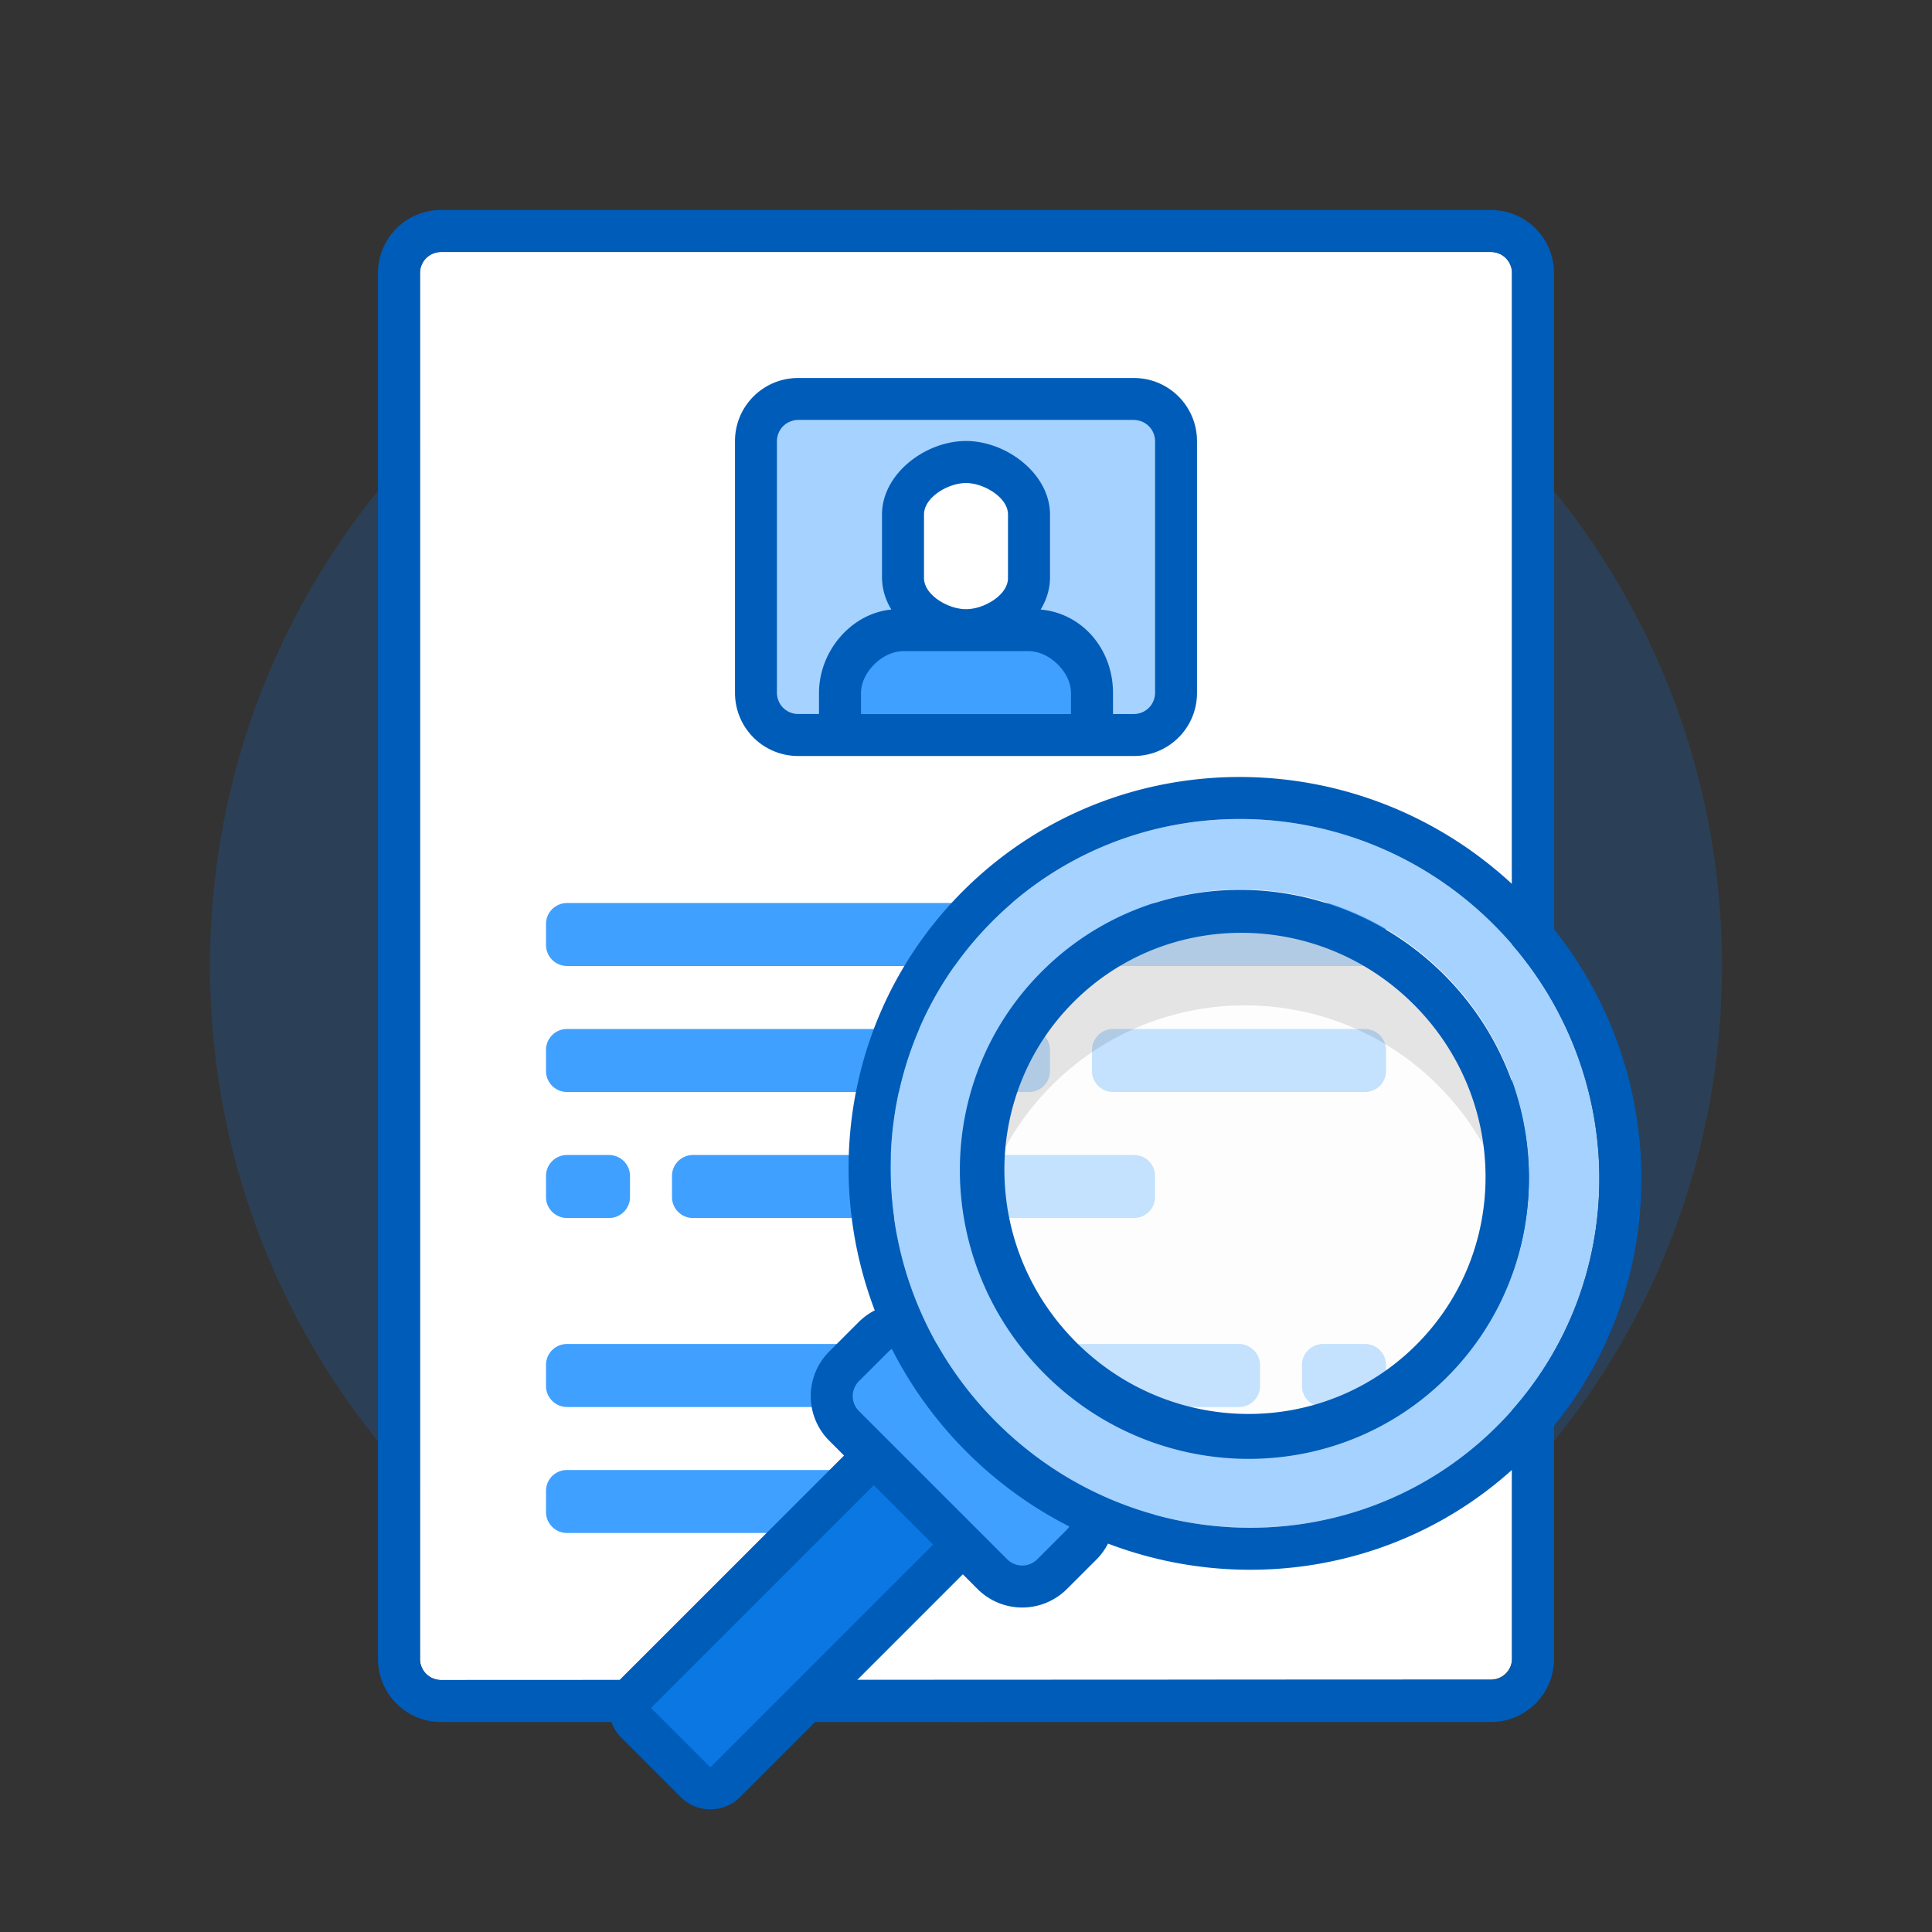 <svg xmlns="http://www.w3.org/2000/svg" width="92" height="92" class="wd-applet wd-applet-recruiting-dashboard" focusable="false" role="presentation" viewBox="0 0 92 92"><rect x="0" y="0" width="92" height="92" fill="#333333" stroke="none"/><g fill="none" fill-rule="evenodd" class="wd-icon-container"><g fill="#0B77E3" fill-opacity=".2" class="animate-flood"><path d="M46 82c19.882 0 36-16.118 36-36S65.882 10 46 10 10 26.118 10 46s16.118 36 36 36z" class="color-400-alpha-20"/></g><path fill="#FFF" d="M72 78.978a1 1 0 0 1-.992 1L20.992 80A.999.999 0 0 1 20 79V13a1 1 0 0 1 .992-1h50.016A1 1 0 0 1 72 13v65.978z" class="color-100"/><path fill="#40A0FF" d="M26 66.001v-1.002A.996.996 0 0 1 27 64h32c.545 0 1 .447 1 .999v1.002A.996.996 0 0 1 59 67H27c-.545 0-1-.447-1-.999zm36 0v-1.002c0-.556.452-.999 1.01-.999h1.98a.999.999 0 0 1 1.01.999v1.002c0 .556-.452.999-1.01.999h-1.98a.999.999 0 0 1-1.01-.999zm-32-9a.999.999 0 0 1-1.01.999h-1.98c-.558 0-1.01-.443-1.01-.999v-1.002A.999.999 0 0 1 27.01 55h1.98c.558 0 1.01.443 1.01.999v1.002zm-4 15v-1.002c0-.556.447-.999.998-.999h27.004c.542 0 .998.447.998.999v1.002a.996.996 0 0 1-.998.999H26.998c-.542 0-.998-.447-.998-.999zM26 45.001v-1.002c0-.556.452-.999 1.009-.999H45.99v3H27.01c-.56 0-1.009-.447-1.009-.999zm6 12v-1.002c0-.556.45-.999 1.003-.999h7.994v3h-7.994A.995.995 0 0 1 32 57.001zm-6-6v-1.002A.997.997 0 0 1 27 49h15v3H27a1 1 0 0 1-1-.999z" class="color-300"/><g fill="#40A0FF" class="animate-grow"><path d="M65.991 45.001c0 .552-.449.999-1.009.999H46v-3h18.982c.558 0 1.01.443 1.01.999v1.002zM41.003 55h12.994a.995.995 0 0 1 1.003.999v1.002c0 .556-.45.999-1.003.999H41.003v-3zM50 51.001A1 1 0 0 1 49 52H42v-3h6.999c.552 0 1 .443 1 .999v1.002zm2.001 0v-1.002A1 1 0 0 1 53.007 49h11.986c.557 0 1.007.447 1.007.999v1.002a1 1 0 0 1-1.007.999H53.007A1.002 1.002 0 0 1 52 51.001z" class="color-300"/></g><path fill="#005CB9" fill-rule="nonzero" d="M20 13v66a1 1 0 0 0 .992 1h50.016A1 1 0 0 0 72 79V13a1 1 0 0 0-.992-1H20.992A1 1 0 0 0 20 13zm-2 0a3 3 0 0 1 2.992-3h50.016A3 3 0 0 1 74 13v66a3 3 0 0 1-2.992 3H20.992A3 3 0 0 1 18 79V13z" class="color-500"/><path fill="#A6D2FF" d="M55 33.398V20.602a.599.599 0 0 0-.599-.602H37.6a.6.6 0 0 0-.599.602v12.796c0 .335.268.602.599.602H54.4a.6.6 0 0 0 .599-.602z" class="color-200"/><path fill="#40A0FF" d="M40 31.999c0-.552.456-.999 1.002-.999h9.996a.998.998 0 0 1 1.002.999v1.002c0 .552-.456.999-1.002.999h-9.996A.998.998 0 0 1 40 33.001v-1.002z" class="color-300"/><path fill="#FFF" fill-rule="nonzero" d="M43.5 24.8v2.4c0 .99 1.12 1.8 2.5 1.8 1.39 0 2.5-.806 2.5-1.8v-2.4c0-.99-1.12-1.8-2.5-1.8-1.39 0-2.5.806-2.5 1.8z" class="color-100"/><path fill="#005CB9" fill-rule="nonzero" d="M53.993 18A3.003 3.003 0 0 1 57 20.999V33C57 34.661 55.65 36 53.993 36H38.007A3.003 3.003 0 0 1 35 33.001V21C35 19.339 36.35 18 38.007 18h15.986zm0 2H38.007c-.557 0-1.007.447-1.007.999V33c0 .552.45.999 1.007.999H39v-1c0-1.975 1.516-3.786 3.447-3.973A2.926 2.926 0 0 1 42 27.5v-3c0-1.934 2.062-3.5 4-3.5 1.933 0 4 1.57 4 3.5v3c0 .547-.165 1.065-.445 1.527C51.511 29.197 53 30.886 53 33v1h.993c.557 0 1.007-.447 1.007-.999V21c0-.552-.45-.999-1.007-.999zM49 31.011H43c-.98 0-2 1.008-2 1.989v1h10v-1c0-.989-1.025-1.989-2-1.989zM46 23c-.834 0-2 .672-2 1.5v3.023c0 .826 1.172 1.488 2 1.488.834 0 2-.659 2-1.488V24.5c0-.826-1.172-1.5-2-1.5z" class="color-500"/><g class="animate-float-rotate-left"><path fill="#0B77E3" d="M41.607 69.725l3.828 3.828L33.829 85.16l-3.83-3.828z" class="color-400"/><path fill="#40A0FF" d="M51.799 71.432a.999.999 0 0 1 0 1.414l-2.414 2.415a1 1 0 0 1-1.414 0L39.9 67.189a.999.999 0 0 1 0-1.414l2.414-2.414a.999.999 0 0 1 1.414 0l8.07 8.07z" class="color-300"/><path fill="#FCFCFC" d="M68.477 46.683c5.077 5.077 5.077 13.308 0 18.385-5.077 5.077-13.308 5.077-18.385 0-5.077-5.077-5.077-13.308 0-18.385 5.077-5.077 13.308-5.077 18.385 0" class="color-screen" opacity=".7"/><path fill="#000" d="M46.526 58.375c-.8-4.102.389-8.515 3.566-11.692 5.077-5.077 13.308-5.077 18.385 0a12.984 12.984 0 0 1 3.566 11.692 12.938 12.938 0 0 0-3.566-6.692c-5.077-5.077-13.308-5.077-18.385 0a12.938 12.938 0 0 0-3.566 6.692" class="color-shadow" opacity=".1"/><path fill="#A6D2FF" d="M49.792 65.367c5.32 5.32 13.883 5.384 19.126.142 5.242-5.243 5.178-13.805-.142-19.126-5.32-5.32-13.883-5.384-19.126-.142-5.242 5.243-5.178 13.806.142 19.126M47.44 67.72c-6.639-6.639-6.718-17.323-.177-23.865 6.541-6.54 17.226-6.462 23.865.177 6.64 6.64 6.718 17.324.177 23.865-6.542 6.541-17.226 6.462-23.865-.177" class="color-200"/><path fill="#005CB9" d="M51.244 63.916c4.507 4.507 11.76 4.56 16.2.12 4.442-4.441 4.388-11.694-.12-16.201-4.506-4.507-11.76-4.561-16.2-.12-4.441 4.44-4.387 11.694.12 16.2zm-1.495 1.513c-5.327-5.327-5.4-13.904-.145-19.16 5.255-5.254 13.832-5.181 19.159.146 5.326 5.326 5.4 13.904.145 19.159-5.255 5.255-13.833 5.182-19.16-.145zm-2.31 2.29c6.64 6.639 17.325 6.719 23.866.177 6.542-6.541 6.462-17.226-.176-23.865-6.64-6.638-17.324-6.718-23.865-.176-6.542 6.54-6.462 17.226.176 23.865zm-5.832 3.006L31 81.33l2.829 2.829 10.606-10.607-2.828-2.828zm.862-6.49a1.01 1.01 0 0 0-.162.132l-1.401 1.4a1.002 1.002 0 0 0-.005 1.424l7.068 7.068a1.012 1.012 0 0 0 1.423-.005l1.4-1.401c.05-.051.095-.105.132-.161a19.218 19.218 0 0 1-4.898-3.558 19.214 19.214 0 0 1-3.557-4.898zm-.814-1.836c-2.563-6.732-1.176-14.588 4.194-19.96 7.328-7.326 19.278-7.237 26.694.178 7.415 7.416 7.504 19.366.177 26.694-5.371 5.37-13.226 6.757-19.957 4.194a3.05 3.05 0 0 1-.556.762l-1.401 1.4a3.01 3.01 0 0 1-4.251.006l-.706-.706-10.606 10.607a2 2 0 0 1-2.83 0l-2.827-2.828a2 2 0 0 1 0-2.83l10.607-10.605-.706-.706a3 3 0 0 1 .005-4.251l1.4-1.401c.23-.23.489-.414.763-.554z" class="color-500"/></g></g></svg>